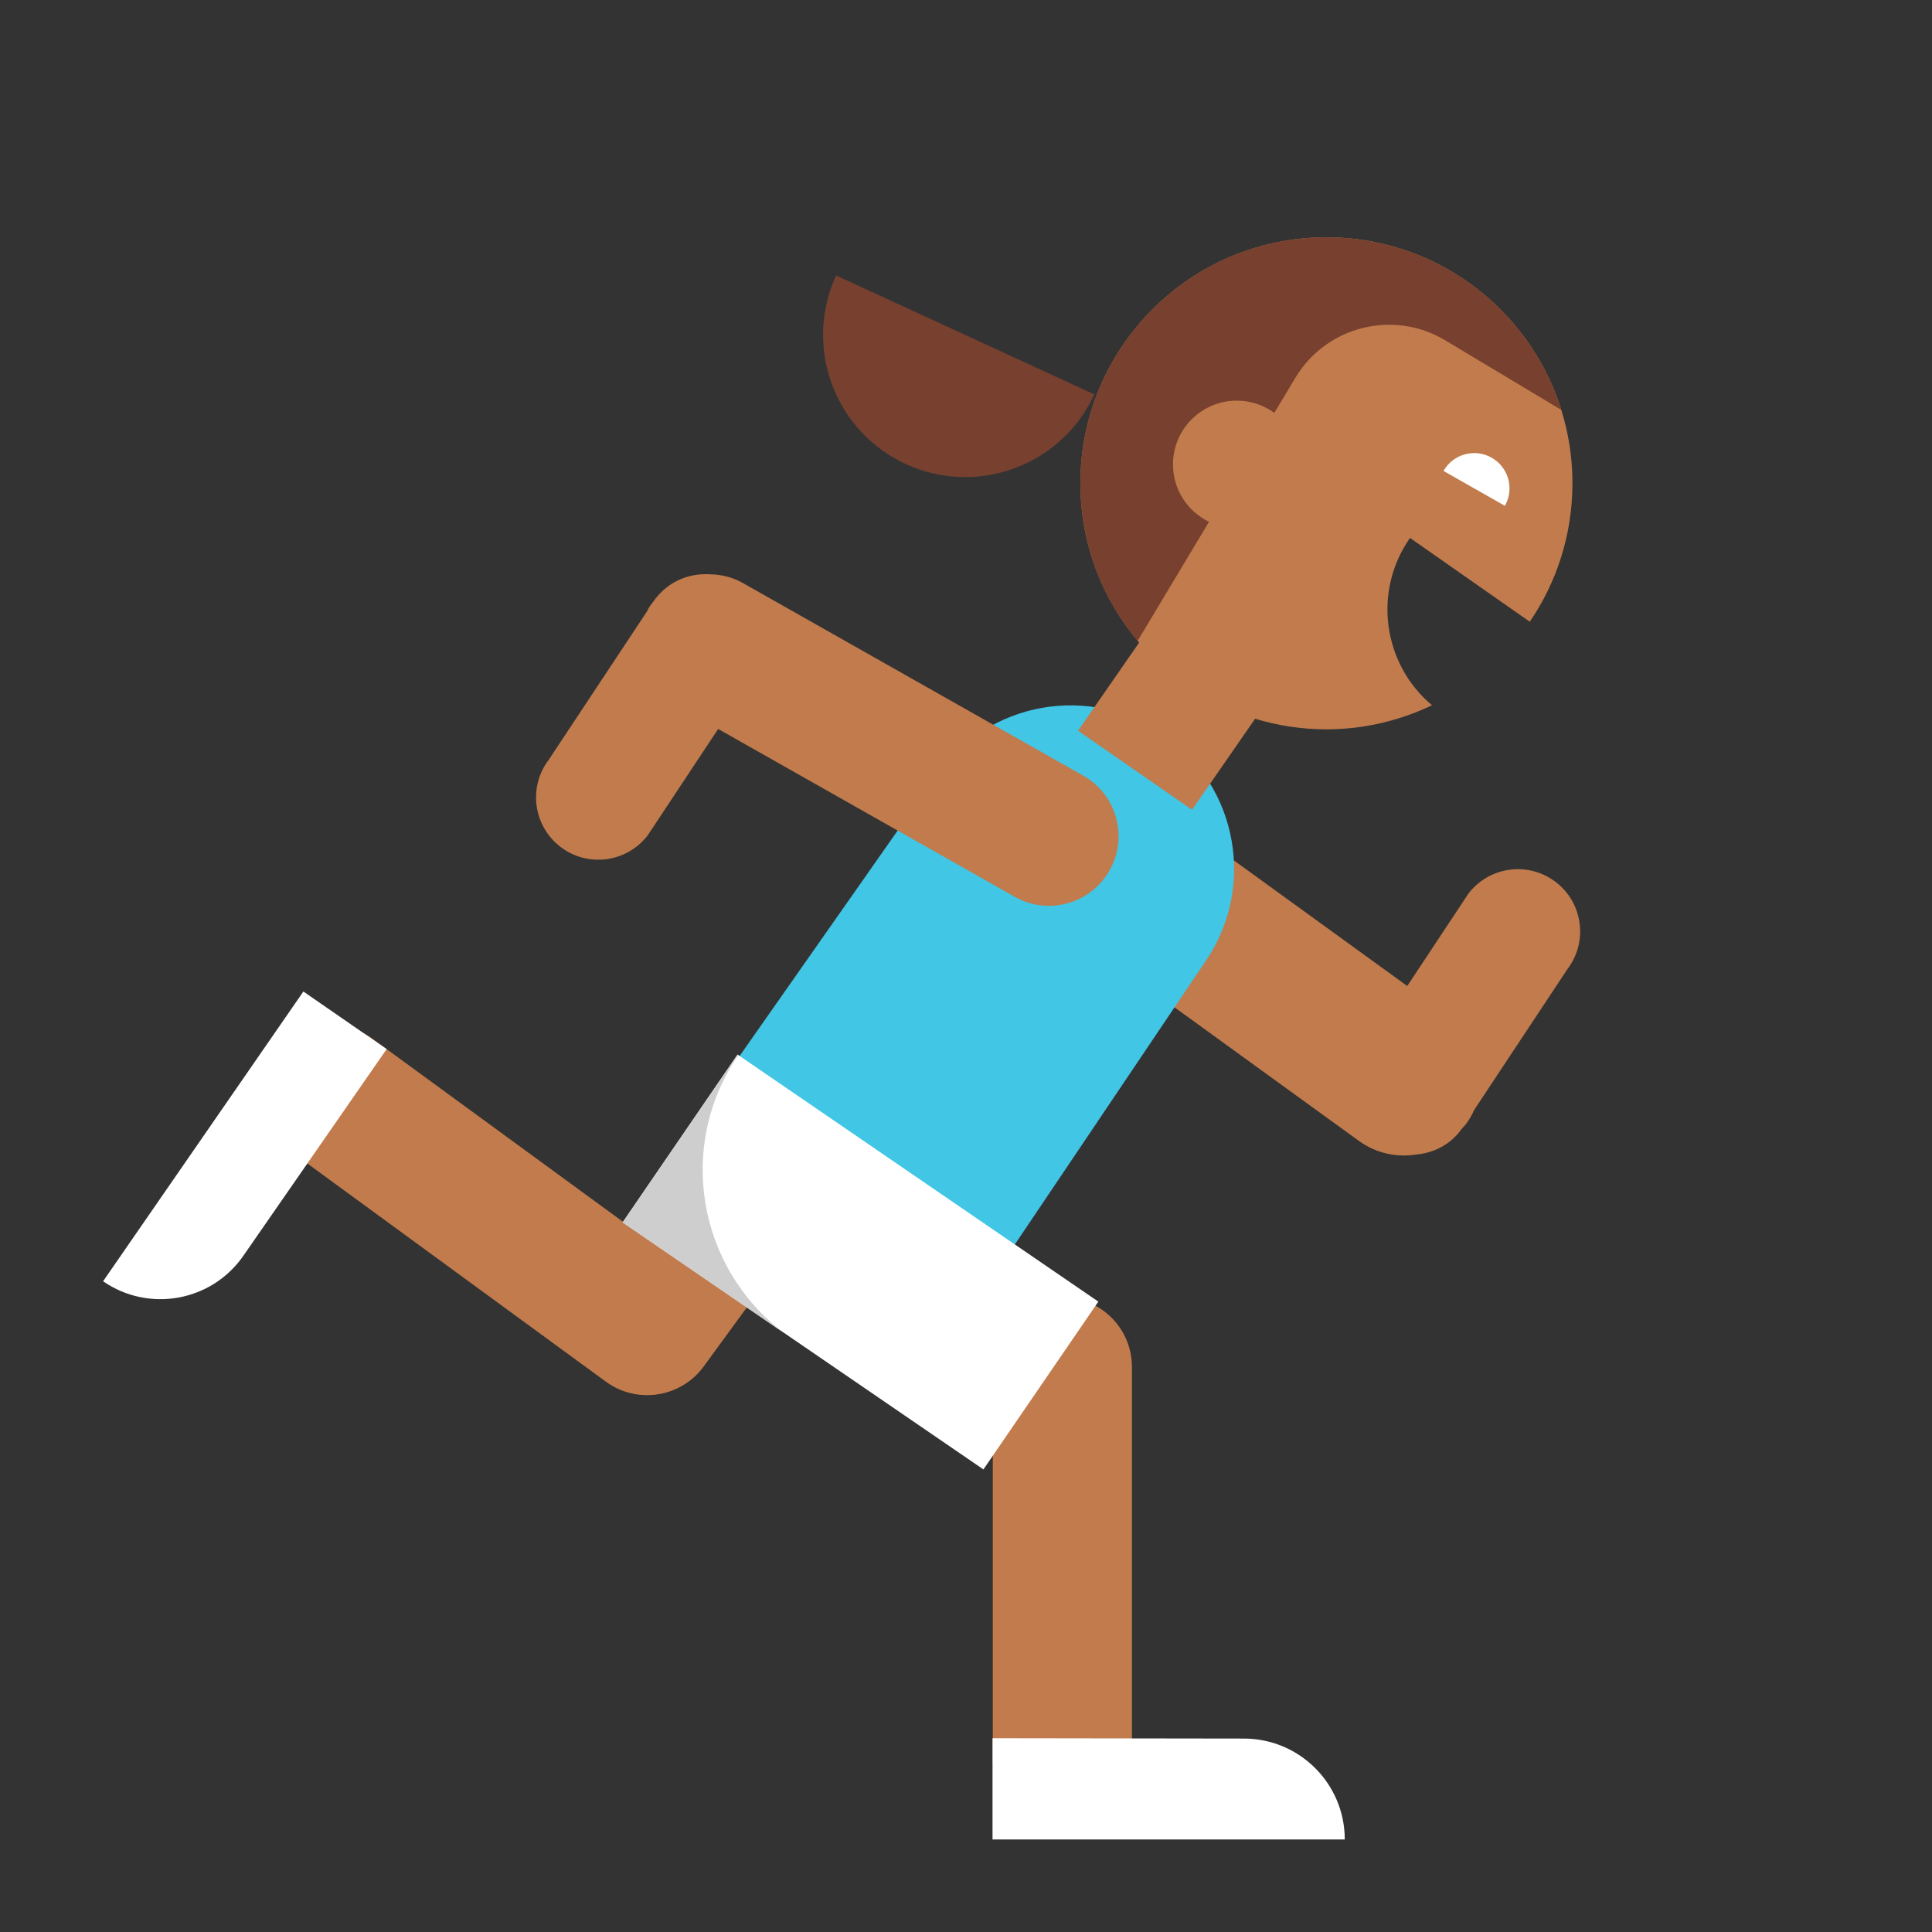 <?xml version="1.0" encoding="utf-8"?><!DOCTYPE svg PUBLIC "-//W3C//DTD SVG 1.1//EN" "http://www.w3.org/Graphics/SVG/1.1/DTD/svg11.dtd"><svg version="1.1" id="Unlocked" xmlns="http://www.w3.org/2000/svg" xmlns:xlink="http://www.w3.org/1999/xlink" x="0px" y="0px" width="110px" height="110px" viewBox="0 0 110 110" enable-background="new 0 0 110 110" xml:space="preserve"><rect x="0" y="0" width="110" height="110" fill="#333333" stroke="none"/><path fill="#C17B4C" d="M34.536,78.652c-1.767-1.291-2.152-3.77-0.861-5.536l13.141-17.982c1.291-1.767,3.77-2.152,5.537-0.861l0,0	c1.767,1.291,2.152,3.77,0.861,5.536L40.073,77.79C38.782,79.557,36.303,79.943,34.536,78.652L34.536,78.652z"/><path fill="#C17B4C" d="M60.487,104.063c-2.188,0-3.962-1.774-3.962-3.962V77.829c0-2.188,1.774-3.962,3.962-3.962l0,0	c2.188,0,3.962,1.774,3.962,3.962v22.272C64.449,102.289,62.675,104.063,60.487,104.063L60.487,104.063z"/><path fill="#C17B4C" d="M15.658,59.992c1.291-1.767,3.77-2.152,5.536-0.861l17.982,13.141c1.767,1.291,2.152,3.77,0.861,5.536l0,0	c-1.291,1.767-3.77,2.152-5.537,0.861L16.519,65.528C14.752,64.237,14.366,61.759,15.658,59.992L15.658,59.992z"/><path fill="#C17B4C" d="M88.576,50.217c-1.555-1.19-3.78-0.894-4.97,0.661l-3.483,5.261L65.867,45.811	c-1.958-1.419-4.696-0.981-6.115,0.977c-1.419,1.958-0.981,4.696,0.977,6.115l16.639,12.054c0.982,0.712,2.161,0.955,3.271,0.775	c0.962-0.081,1.888-0.539,2.52-1.366l0.057-0.086c0.088-0.101,0.187-0.189,0.267-0.3c0.182-0.251,0.331-0.515,0.452-0.786	l5.302-8.007C90.427,53.632,90.131,51.407,88.576,50.217z"/><path fill="#FFFFFF" d="M76.565,104.732c0-3.173-2.572-5.745-5.745-5.745l-14.31-0.02v5.736c0,0.01-0.003,0.019-0.003,0.029H76.565z"/><path fill="#41C6E5" d="M51.649,79.961l16.925-25.137c2.955-4.21,1.937-10.018-2.273-12.973l0,0	c-4.21-2.955-10.018-1.937-12.973,2.273L36.285,68.429"/><path fill="#FFFFFF" d="M5.869,72.95c2.61,1.804,6.188,1.151,7.992-1.459l8.154-11.76l-4.718-3.262	c-0.008-0.006-0.014-0.013-0.022-0.019L5.869,72.95z"/><path fill="#C17B4C" d="M61.676,44.163l-19.383-10.97c-0.585-0.331-1.218-0.479-1.846-0.495c-0.108-0.009-0.215-0.006-0.323-0.006	c-0.043,0.002-0.085,0.001-0.128,0.005c-0.985,0.042-1.942,0.483-2.606,1.306c-0.015,0.017-0.031,0.032-0.046,0.049	c-0.005,0.006-0.011,0.011-0.016,0.017l-0.058,0.088c-0.135,0.167-0.267,0.339-0.376,0.533c-0.02,0.035-0.029,0.073-0.048,0.108	l-5.596,8.45c-1.19,1.555-0.894,3.78,0.661,4.97c1.555,1.19,3.78,0.894,4.97-0.661l4.008-6.053l16.883,9.555	c1.904,1.078,4.322,0.408,5.399-1.497C64.25,47.658,63.58,45.24,61.676,44.163z"/><rect x="36.541" y="66.069" transform="matrix(0.825 0.565 -0.565 0.825 49.176 -15.111)" fill="#FFFFFF" width="24.899" height="11.58"/><path fill="#70B700" d="M62.381,35.693"/><path fill="#77402F" d="M62.308,22.455c-1.87,4.06-6.677,5.836-10.737,3.966c-4.06-1.87-5.836-6.677-3.966-10.737"/><path fill="#C17B4C" d="M80.28,30.628l6.819,4.771c1.532-2.246,2.429-4.958,2.429-7.881c0-7.736-6.271-14.008-14.008-14.008	c-7.736,0-14.008,6.271-14.008,14.008c0,3.462,1.262,6.625,3.344,9.07l-3.477,5.017l6.491,4.499l3.591-5.181	c1.285,0.389,2.647,0.602,4.059,0.602c2.155,0,4.188-0.501,6.012-1.371C78.737,37.809,78.148,33.675,80.28,30.628z"/><path fill="#CECECE" d="M41.954,60.101l-6.507,9.5l9.159,6.273c-4.888-3.723-6.091-10.635-2.589-15.77	C42.017,60.103,41.966,60.101,41.954,60.101z"/><path fill="#FFFFFF" d="M82.188,26.814L82.188,26.814c0.548-0.965,1.775-1.303,2.74-0.755l0,0c0.965,0.548,1.303,1.775,0.755,2.74	l0,0"/><path fill="#77402F" d="M73.751,21.512c1.767-2.947,5.587-3.903,8.534-2.136l6.608,3.962C87.114,17.643,81.8,13.51,75.52,13.51	c-7.736,0-14.008,6.271-14.008,14.008c0,3.416,1.225,6.543,3.257,8.974L73.751,21.512z"/><circle fill="#C17B4C" cx="70.414" cy="26.44" r="3.629"/></svg>